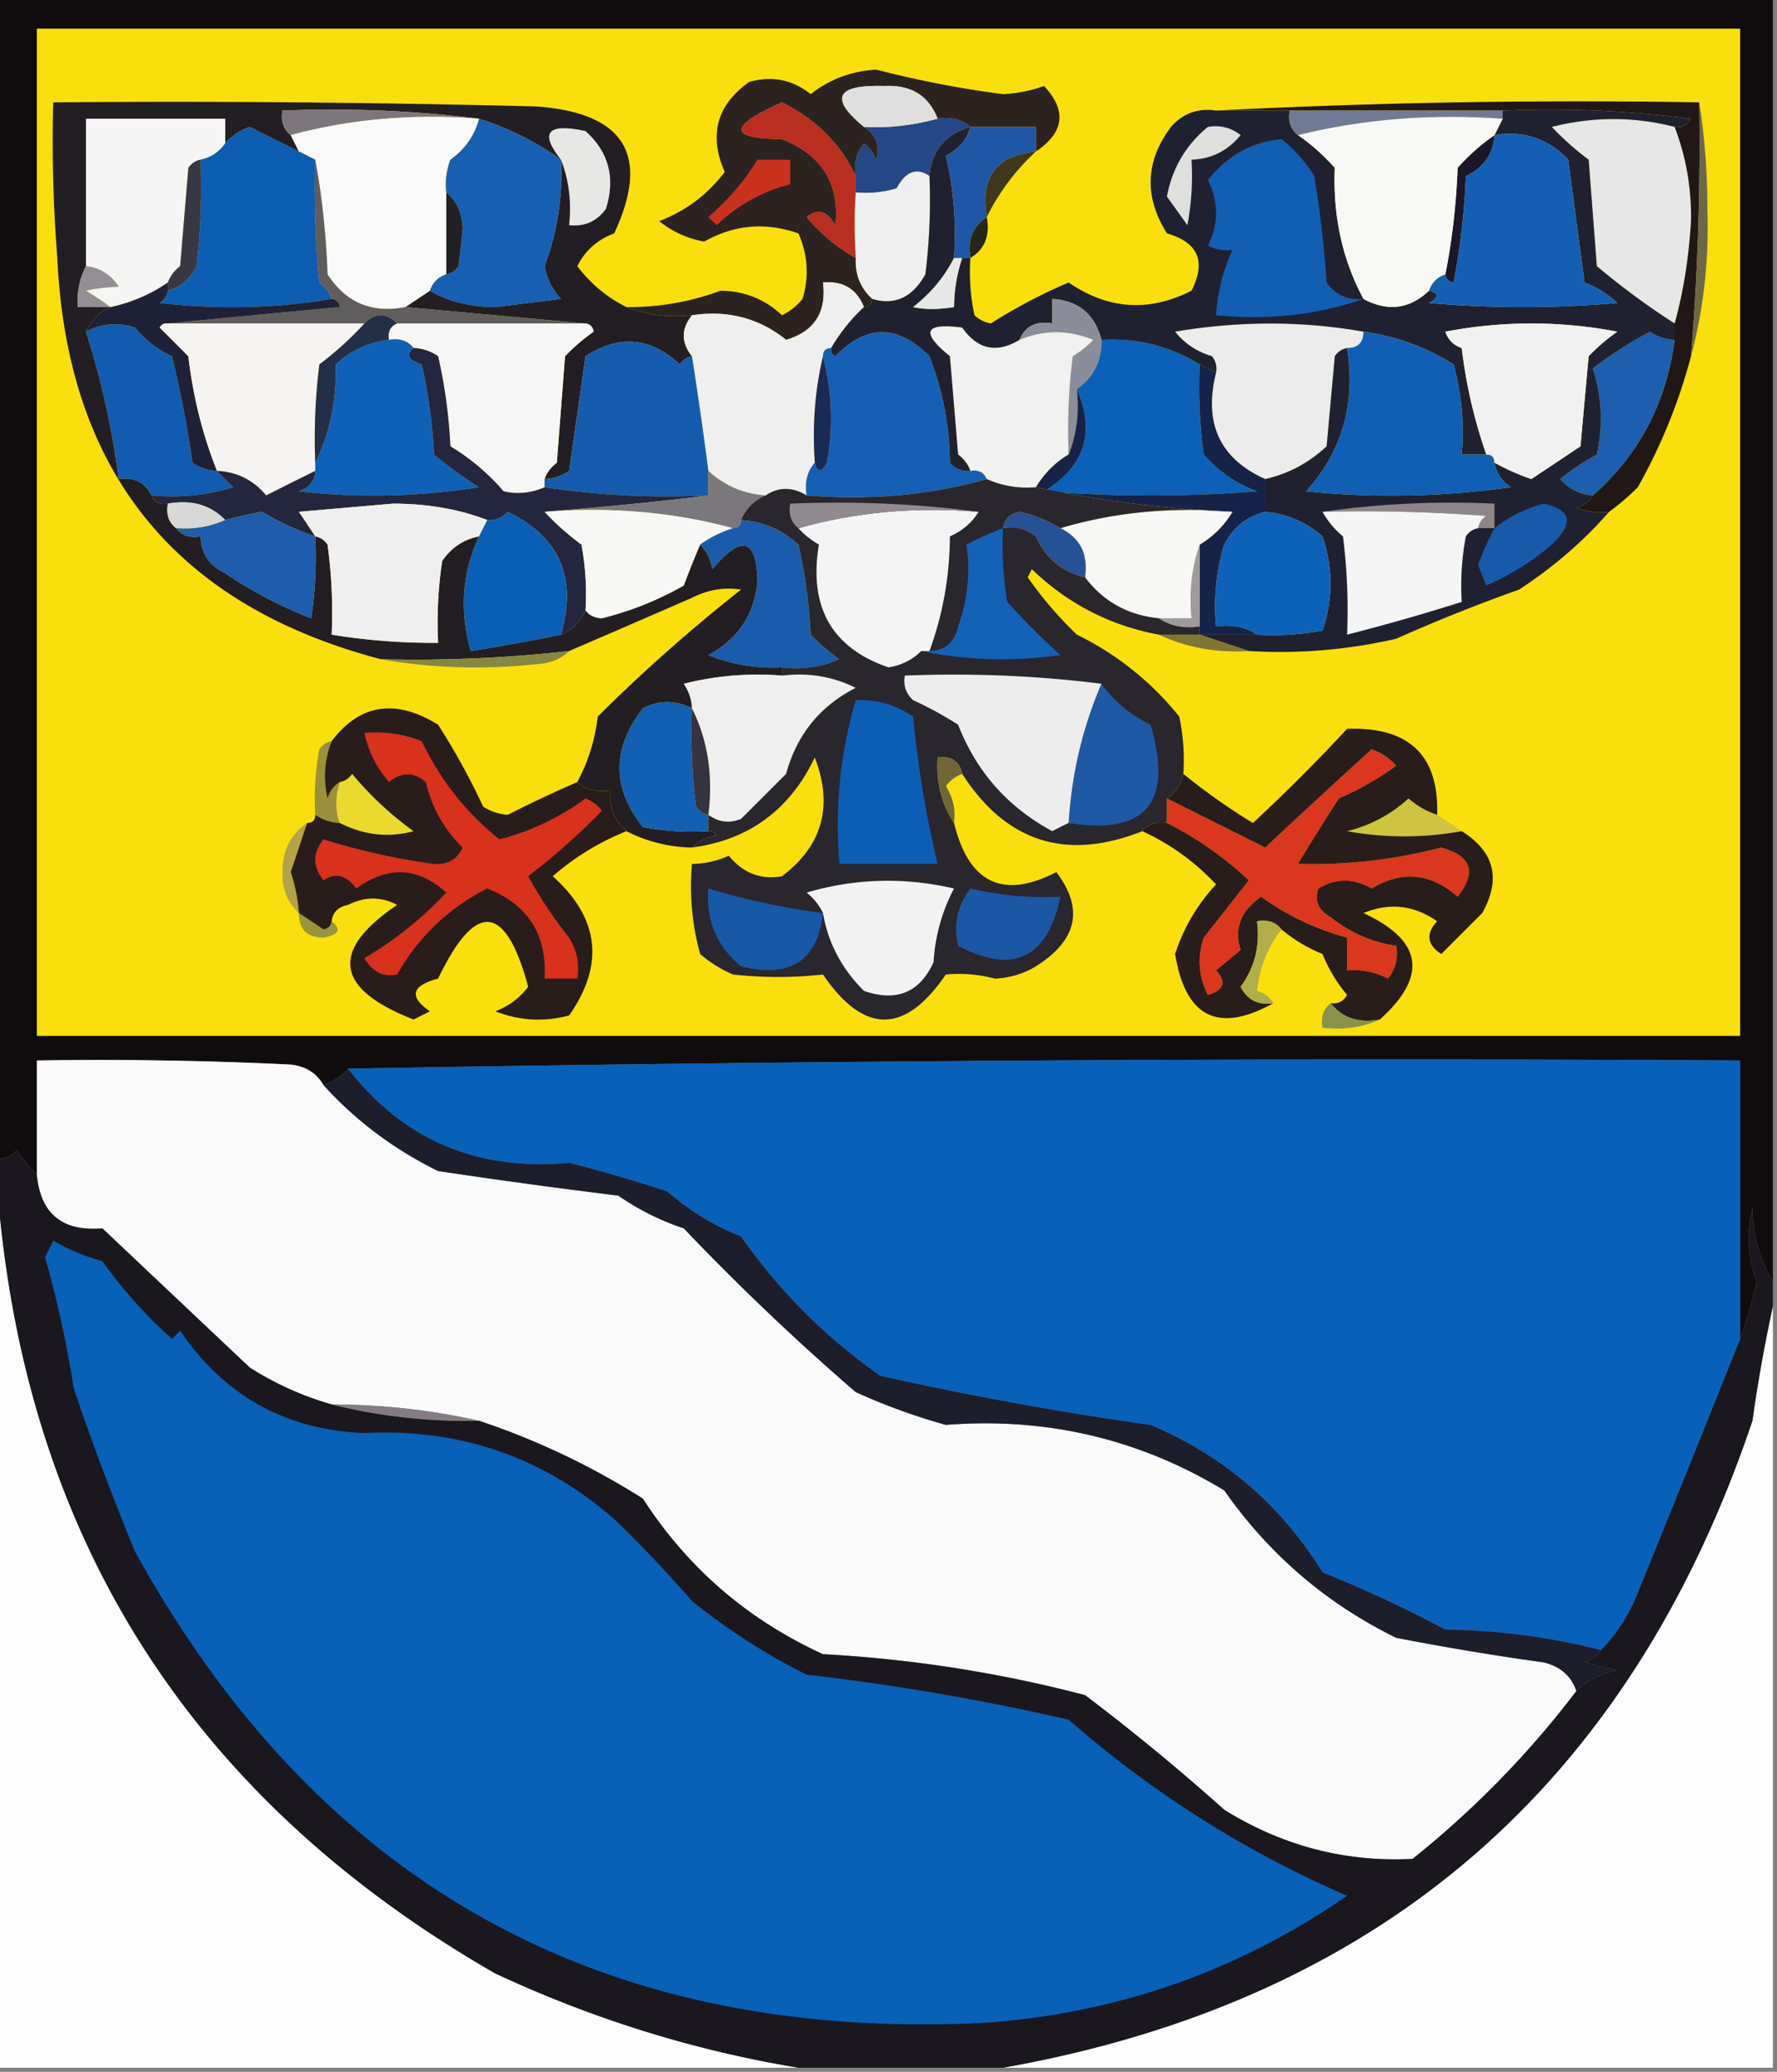 <svg xmlns="http://www.w3.org/2000/svg" width="217" height="253" style="shape-rendering:geometricPrecision;text-rendering:geometricPrecision;image-rendering:optimizeQuality;fill-rule:evenodd;clip-rule:evenodd"><rect width="100%" height="100%" fill="#808080" stroke="none"/><path style="opacity:1" fill="#100b0d" d="M-.5-.5h217v157c-1.609-2.649-2.443-5.649-2.5-9-.741 3.062-.575 6.062.5 9a64.678 64.678 0 0 1-2 7v-34a7227.464 7227.464 0 0 0-170 1c-.79.901-1.79 1.568-3 2-.847-1.466-2.18-2.3-4-2.5a481.169 481.169 0 0 0-31-.5v14a81.156 81.156 0 0 1-2.5-3c-.67.752-1.504 1.086-2.5 1V-.5z"/><path style="opacity:1" fill="#f9df0e" d="M4.5 3.5h208v123H4.5V3.5z"/><path style="opacity:1" fill="#221e23" d="M76.5 37.5c2.448.973 5.115 1.306 8 1-1.333 1.667-1.333 3.333 0 5-.617.11-1.117.444-1.5 1-3.531-3.336-7.365-3.67-11.5-1l-2 14a5.576 5.576 0 0 1-3 1c.283-.79.783-1.456 1.5-2l1-13a23.591 23.591 0 0 1 3.5-3c-.124-.607-.457-.94-1-1l-22-2 3-2c2.243 1.312 4.91 1.978 8 2l8-1c-1.044-1.123-1.71-2.456-2-4a31.806 31.806 0 0 0 2-13 35.16 35.16 0 0 0-10-5c-7.816-.992-15.816-1.326-24-1-.237 1.291.096 2.291 1 3l1 2c-1.99-.981-3.99-1.981-6-3-1.239.442-2.239 1.11-3 2v-3h-17v18c-.8 1.542-1.134 3.209-1 5h4c-1.4.6-2.4 1.6-3 3a103.382 103.382 0 0 1 4 18c1.88-.27 3.213.396 4 2 .342.838 1.008 1.172 2 1-.237 1.291.096 2.291 1 3 .709.904 1.709 1.237 3 1 .061 2.092 1.061 3.592 3 4.5A52.53 52.53 0 0 0 38 75.5c.498-3.317.665-6.65.5-10 .617.11 1.117.444 1.5 1a60.94 60.94 0 0 1 .5 11c4.298.7 8.631 1.033 13 1-.165-3.35.002-6.683.5-10 1.129-1.641 2.629-2.641 4.5-3-2.073 4.475-2.407 9.142-1 14 3.803-.604 7.47-1.27 11-2 1.4-.6 2.4-1.6 3-3 .417.624 1.084.957 2 1a39.21 39.21 0 0 0 10-4 111.25 111.25 0 0 1 2-5c.768.763 1.268 1.763 1.5 3 3.564-4.269 5.397-3.769 5.5 1.5-.37 4.045-2.37 7.045-6 9a21.345 21.345 0 0 0 9 1.5v1a36.874 36.874 0 0 0-12 1c.627.917.96 1.917 1 3-2.04-1.02-4.04-1.02-6 0-3.778 4.897-3.778 9.73 0 14.5 2.646.497 5.313.664 8 .5.438-.065.772.101 1 .5-1.237.232-2.237.732-3 1.5-2.84-.06-5.507-.726-8-2-1.468-1.279-2.135-2.946-2-5-1.599.268-2.932-.066-4-1 1.317-2.453 2.15-5.12 2.5-8A202.223 202.223 0 0 1 90.5 72c-2.053-.325-4.053.009-6 1-5.1 2.224-10.1 4.39-15 6.5a168.322 168.322 0 0 1-23 1C21.37 73.864 8.203 57.531 7 31.5c-.5-6.325-.666-12.658-.5-19 19.67-.167 39.336 0 59 .5 10.789.783 13.956 5.95 9.5 15.5-2.053.767-3.553 2.1-4.5 4a16.883 16.883 0 0 0 6 5z"/><path style="opacity:1" fill="#7c767c" d="M58.5 14.5c-8.073-.632-15.74.035-23 2-.904-.709-1.237-1.709-1-3 8.184-.326 16.184.008 24 1z"/><path style="opacity:1" fill="#f5f5f5" d="M27.5 17.5c-.722 1.051-1.722 1.718-3 2-.617.11-1.117.444-1.5 1l-1 12c-.717.544-1.217 1.21-1.5 2a19.51 19.51 0 0 1-7 3 44.293 44.293 0 0 0-3-2c1.082-.249 2.415-.415 4-.5-.97-1.481-2.304-2.315-4-2.5v-18h17v3z"/><path style="opacity:1" fill="#faf9f9" d="M58.5 14.5c-.531 2.044-1.698 3.71-3.5 5a8.434 8.434 0 0 0-.5 4v10c-1 .333-1.667 1-2 2l-3 2c-4.094.795-7.26-.538-9.5-4-.175-4.851-.675-9.518-1.5-14l-2-1-1-2c7.26-1.965 14.927-2.632 23-2z"/><path style="opacity:1" fill="#0d5db2" d="m36.5 18.5 2 1c-.166 5.011 0 10.011.5 15 .717.544 1.217 1.21 1.5 2-6.82 1.155-13.82 1.321-21 .5.556-.383.89-.883 1-1.5 1.574-.437 2.741-1.437 3.5-3 .499-4.32.666-8.654.5-13 1.278-.282 2.278-.949 3-2 .761-.89 1.761-1.558 3-2 2.01 1.019 4.01 2.019 6 3z"/><path style="opacity:1" fill="#175fb2" d="M58.5 14.5a35.16 35.16 0 0 1 10 5 31.806 31.806 0 0 1-2 13c.29 1.544.956 2.877 2 4l-8 1c-3.09-.022-5.757-.688-8-2 .333-1 1-1.667 2-2 .617-.11 1.117-.444 1.5-1l.5-4.5c-.069-1.985-.735-3.485-2-4.5a8.434 8.434 0 0 1 .5-4c1.802-1.29 2.969-2.956 3.5-5z"/><path style="opacity:1" fill="#e7e7e7" d="M204.5 15.5c1.401 3.664 2.068 7.497 2 11.5-.273 4.53-.94 8.696-2 12.5a90.524 90.524 0 0 1-9.5-7l-1-13a35.562 35.562 0 0 1-4.5-4c5.051-1.279 10.051-1.279 15 0z"/><path style="opacity:1" fill="#211717" d="M148.5 13.5a870.829 870.829 0 0 1 59-1 317.054 317.054 0 0 1-1 31 68.065 68.065 0 0 1-6.5 16 30.155 30.155 0 0 1-3.5 3 8.435 8.435 0 0 1-4-.5c.916-.278 1.582-.778 2-1.5 5.648-4.957 8.982-11.29 10-19v-2c1.06-3.804 1.727-7.97 2-12.5.068-4.003-.599-7.836-2-11.5.876.13 1.543-.203 2-1a133.125 133.125 0 0 0-23-1h-35z"/><path style="opacity:1" fill="#e7e8e6" d="M68.5 19.5c-2.646-3.327-1.646-4.494 3-3.5 2.85 2.56 3.683 5.726 2.5 9.5-1.11 1.537-2.61 2.203-4.5 2 .306-2.885-.027-5.552-1-8z"/><path style="opacity:1" fill="#6e6747" d="M207.5 12.5c.666 4.153.999 8.487 1 13 .206 6.248-.46 12.248-2 18a317.054 317.054 0 0 0 1-31z"/><path style="opacity:1" fill="#254787" d="M114.5 14.5c1.599-.268 2.932.066 4 1-3.045.894-4.712 2.894-5 6-1.57-1.06-2.903-.56-4 1.5-1.634.494-3.301.66-5 .5v-2c-.262-1.478.071-2.811 1-4a4.458 4.458 0 0 1 1.5 2c.484-1.693-.016-3.027-1.5-4 2.894.161 5.894-.172 9-1z"/><path style="opacity:1" fill="#efefef" d="M113.5 21.5a72.368 72.368 0 0 1-.5 12c-1.576 2.831-3.743 3.831-6.5 3-1.442-1.32-2.108-2.986-2-5-.184-2.977-.184-5.644 0-8 1.699.16 3.366-.006 5-.5 1.097-2.06 2.43-2.56 4-1.5z"/><path style="opacity:1" fill="#ba2e21" d="M104.5 21.5v2c-.184 2.356-.184 5.023 0 8-2.253-1.243-4.253-2.91-6-5 1.368-1.094 2.535-.76 3.5 1 .552-5.046-1.615-8.546-6.5-10.5-6.608-.066-6.608-1.566 0-4.5 4.148 2.06 7.148 5.06 9 9z"/><path style="opacity:1" fill="#2c2321" d="M126.5 18.5v-3h-8c-1.068-.934-2.401-1.268-4-1-1.094-2.833-3.261-4.166-6.5-4-5.917-.178-6.751 1.49-2.5 5 1.484.973 1.984 2.307 1.5 4a4.458 4.458 0 0 0-1.5-2c-.929 1.189-1.262 2.522-1 4-1.852-3.94-4.852-6.94-9-9-6.608 2.934-6.608 4.434 0 4.5 4.885 1.954 7.052 5.454 6.5 10.5-.965-1.76-2.132-2.094-3.5-1 1.747 2.09 3.747 3.757 6 5-.108 2.014.558 3.68 2 5 0 .667-.333 1-1 1-.901-2.227-2.567-3.227-5-3 .451 3.639-1.049 5.972-4.5 7-3.309-2.654-7.142-3.654-11.5-3-2.885.306-5.552-.027-8-1a32.132 32.132 0 0 0 11.5-2c2.895.032 5.395 1.032 7.5 3a7.253 7.253 0 0 0 2.5-2c.818-2.727.652-5.394-.5-8-4.016-1.4-7.85-1.068-11.5 1a12.011 12.011 0 0 1-5.5-2.5c3.23-1.227 5.896-3.227 8-6-1.972-4.52-.972-8.186 3-11 2.775-.778 5.275-.278 7.5 1.5 2.337-1.833 5.003-2.833 8-3a127.24 127.24 0 0 0 15.5 3 17.393 17.393 0 0 0 5-1c2.8 3.01 2.467 5.677-1 8z"/><path style="opacity:1" fill="#ca3220" d="M92.5 19.5h4v3c-3.385.862-6.385 2.528-9 5l-1-1c2.42-2.078 4.42-4.412 6-7z"/><path style="opacity:1" fill="#dfdfe0" d="M114.5 14.5c-3.106.828-6.106 1.161-9 1-4.251-3.51-3.417-5.178 2.5-5 3.239-.166 5.406 1.167 6.5 4z"/><path style="opacity:1" fill="#212125" d="M54.5 23.5c1.265 1.015 1.931 2.515 2 4.5l-.5 4.5c-.383.556-.883.89-1.5 1v-10z"/><path style="opacity:1" fill="#383845" d="M24.5 19.5a84.938 84.938 0 0 1-.5 13c-.759 1.563-1.926 2.563-3.5 3v-1c.283-.79.783-1.456 1.5-2l1-12c.383-.556.883-.89 1.5-1z"/><path style="opacity:1" fill="#938e93" d="M10.5 32.5c1.696.185 3.03 1.019 4 2.5-1.585.085-2.918.251-4 .5a44.293 44.293 0 0 1 3 2h-4c-.134-1.791.2-3.458 1-5z"/><path style="opacity:1" fill="#605d5e" d="M38.5 19.5c.825 4.482 1.325 9.149 1.5 14 2.24 3.462 5.406 4.795 9.5 4l22 2h-23c-1.333-1.333-2.667-1.333-4 0h-24a5053.66 5053.66 0 0 1 21-2c-.124-.607-.457-.94-1-1-.283-.79-.783-1.456-1.5-2-.5-4.989-.666-9.989-.5-15z"/><path style="opacity:1" fill="#efefef" d="M105.5 37.5a21.62 21.62 0 0 0-4 5c-.667 0-1 .333-1 1-.985 4.134-1.318 8.468-1 13-.934 1.068-1.268 2.401-1 4-1.734-1.062-3.4-1.062-5 0-2.695-.181-5.028-1.181-7-3a524.103 524.103 0 0 0-2-14c-1.333-1.667-1.333-3.333 0-5 4.358-.654 8.191.346 11.5 3 3.451-1.028 4.951-3.361 4.5-7 2.433-.227 4.099.773 5 3z"/><path style="opacity:1" fill="#115cb0" d="M26.5 57.5c.59.651 1.257 1.318 2 2a25.87 25.87 0 0 1-10 1c-.787-1.604-2.12-2.27-4-2a103.382 103.382 0 0 0-4-18c1.902-1.01 3.902-1.178 6-.5a12.134 12.134 0 0 0 4.5 3.5 133.512 133.512 0 0 1 2.5 13c.917.627 1.917.96 3 1z"/><path style="opacity:1" fill="#1f2138" d="M20.5 34.5v1c-.11.617-.444 1.117-1 1.5 7.18.821 14.18.655 21-.5.543.06.876.393 1 1a5053.66 5053.66 0 0 0-21 2c-.438-.065-.772.101-1 .5l3.5 3.5c.573 4.927 1.74 9.594 3.5 14a5.576 5.576 0 0 1-3-1 133.512 133.512 0 0 0-2.5-13 12.134 12.134 0 0 1-4.5-3.5c-2.098-.678-4.098-.51-6 .5.6-1.4 1.6-2.4 3-3a19.51 19.51 0 0 0 7-3z"/><path style="opacity:1" fill="#f5f4f3" d="M20.5 39.5h24a39.978 39.978 0 0 1-5.5 5 72.444 72.444 0 0 0-.5 12v1c-1.99.981-3.99 1.981-6 3-1.548-1.876-3.548-2.876-6-3-1.76-4.406-2.927-9.073-3.5-14L19.5 40c.228-.399.562-.565 1-.5z"/><path style="opacity:1" fill="#f6f6f6" d="M48.5 39.5h23c.543.06.876.393 1 1a23.591 23.591 0 0 0-3.5 3l-1 13c-.717.544-1.217 1.21-1.5 2v1c-1.637.718-3.303.885-5 .5a26.92 26.92 0 0 0-6.5-5.5 62.692 62.692 0 0 0-1.5-11 5.576 5.576 0 0 0-3-1c-.709-.904-1.709-1.237-3-1-.172-.992.162-1.658 1-2z"/><path style="opacity:1" fill="#1560b5" d="M118.5 57.5c.992-.172 1.658.162 2 1-6.924 1.963-14.257 2.63-22 2-.268-1.599.066-2.932 1-4 .31 1.238.81 1.238 1.5 0 .768-4.42.602-8.753-.5-13 0-.667.333-1 1-1-.065.438.101.772.5 1 3.789-3.913 7.622-3.913 11.5 0 1.618 4.134 2.451 8.468 2.5 13 .671.752 1.504 1.086 2.5 1z"/><path style="opacity:1" fill="#f1f1f1" d="M124.5 41.5c2.963-1.241 5.963-1.241 9 0a11.371 11.371 0 0 1-2.5 2 72.368 72.368 0 0 0-.5 12c-1.639.972-2.973 2.306-4 4-2.121.175-4.121-.159-6-1-.342-.838-1.008-1.172-2-1-.283-.79-.783-1.456-1.5-2l-1-12c-3.624-2.938-3.124-4.104 1.5-3.5 1.877 2.682 4.21 3.182 7 1.5z"/><path style="opacity:1" fill="#ececec" d="M166.5 40.5c0 1.333-.667 2-2 2-.617.11-1.117.444-1.5 1l-1 11c-2.185 2.04-4.685 3.374-7.5 4-5.544-2.486-7.544-6.82-6-13a2.429 2.429 0 0 0-.5-2c-1.845-.55-3.345-1.55-4.5-3 7.823-1.32 15.49-1.32 23 0z"/><path style="opacity:1" fill="#0e61b7" d="M47.5 41.5c1.291-.237 2.291.096 3 1-.978.797-.645 1.464 1 2a62.692 62.692 0 0 1 1.5 11 51.095 51.095 0 0 0 5.5 4 81.228 81.228 0 0 1-22 .5c1.256-.417 1.923-1.25 2-2.5v-1c1.768-3.544 2.602-7.544 2.5-12 1.87-1.719 4.037-2.719 6.5-3z"/><path style="opacity:1" fill="#155cae" d="M84.5 43.5c.716 4.564 1.383 9.23 2 14v3c-6.854.324-13.521-.01-20-1v-1a5.576 5.576 0 0 0 3-1l2-14c4.135-2.67 7.969-2.336 11.5 1 .383-.556.883-.89 1.5-1z"/><path style="opacity:1" fill="#0c60b7" d="M134.5 41.5c4.368-.241 8.368.759 12 3a60.93 60.93 0 0 0 .5 11c1.769 2.04 3.935 3.54 6.5 4.5-8.667.667-17.333.667-26 0 4.946-3.008 6.279-7.175 4-12.5 2.045-1.423 3.045-3.423 3-6z"/><path style="opacity:1" fill="#1d5eae" d="M204.5 41.5c-1.018 7.71-4.352 14.043-10 19-1.59-.128-2.923-.795-4-2a32.367 32.367 0 0 1 4.5-3c.789-3.592.622-7.092-.5-10.5a48.476 48.476 0 0 1 7-4.5c.917.627 1.917.96 3 1z"/><path style="opacity:1" fill="#232f48" d="M48.5 39.5c-.838.342-1.172 1.008-1 2-2.463.281-4.63 1.281-6.5 3 .102 4.456-.732 8.456-2.5 12a72.444 72.444 0 0 1 .5-12 39.978 39.978 0 0 0 5.5-5c1.333-1.333 2.667-1.333 4 0z"/><path style="opacity:1" fill="#1b2a55" d="M100.5 43.5c1.102 4.247 1.268 8.58.5 13-.69 1.238-1.19 1.238-1.5 0-.318-4.532.015-8.866 1-13z"/><path style="opacity:1" fill="#202130" d="M148.5 13.5h9c-.237 1.291.096 2.291 1 3 1.603 1.096 3.103 2.43 4.5 4-.251 5.848.916 11.181 3.5 16 2.955 1.59 5.622 1.257 8-1 1.238.31 1.238.81 0 1.5 7.667.667 15.333.667 23 0a12.412 12.412 0 0 0-4-2.5l-2-15c-2.42-2.577-5.42-3.577-9-3l1-2v-1c7.696-.33 15.362.002 23 1-.457.797-1.124 1.13-2 1-4.949-1.279-9.949-1.279-15 0a35.562 35.562 0 0 0 4.5 4l1 13a90.524 90.524 0 0 0 9.5 7v2a5.577 5.577 0 0 1-3-1 48.476 48.476 0 0 0-7 4.5c1.122 3.408 1.289 6.908.5 10.5a32.367 32.367 0 0 0-4.5 3c1.077 1.205 2.41 1.872 4 2-.418.722-1.084 1.222-2 1.5a8.435 8.435 0 0 0 4 .5c-3.15 3.604-6.816 6.77-11 9.5a205.837 205.837 0 0 0-15 6 63.146 63.146 0 0 1-18 1.5l-6-2h7a32.438 32.438 0 0 0 8-.5c1.295-3.786 1.295-7.62 0-11.5-2.01-1.753-4.343-2.753-7-3v-4c2.815-.626 5.315-1.96 7.5-4l1-11c.383-.556.883-.89 1.5-1 1.078 6.762-.588 12.595-5 17.5 8.353.832 16.687.665 25-.5-1.112-.765-1.779-1.765-2-3a27.605 27.605 0 0 0 4.5 2c1.99-1.318 3.99-2.651 6-4l1-11a23.602 23.602 0 0 1 3.5-3c-7-1.333-14-1.333-21 0 .333 1 1 1.667 2 2a61.35 61.35 0 0 0 3 13h-3a31.117 31.117 0 0 0-1-11 27.415 27.415 0 0 0-11-4c-7.51-1.32-15.177-1.32-23 0 1.155 1.45 2.655 2.45 4.5 3 .464.594.631 1.261.5 2l-2-1c-3.632-2.241-7.632-3.241-12-3-.788-3.12-2.788-4.788-6-5v3c-1.983-.343-3.317.324-4 2-2.79 1.682-5.123 1.182-7-1.5-4.624-.604-5.124.562-1.5 3.5l1 12c.717.544 1.217 1.21 1.5 2-.996.086-1.829-.248-2.5-1-.049-4.532-.882-8.866-2.5-13-3.878-3.913-7.711-3.913-11.5 0-.399-.228-.565-.562-.5-1a21.62 21.62 0 0 1 4-5c.667 0 1-.333 1-1 2.757.831 4.924-.169 6.5-3 .499-3.986.666-7.986.5-12 .288-3.106 1.955-5.106 5-6-.437 1.574-1.437 2.741-3 3.5.964 4.066 1.297 8.233 1 12.5-1.182 2.338-2.848 4.338-5 6 1.387.307 3.054.307 5 0 .017-2.065.35-4.065 1-6h1c-.163 2.357.003 4.69.5 7a3.942 3.942 0 0 0 2 1 64.811 64.811 0 0 1 9.5-5c4.817 3.304 9.817 3.637 15 1 1.822-3.569.822-5.902-3-7-2.807-4.493-2.64-8.826.5-13 1.444-1.655 3.278-2.322 5.5-2z"/><path style="opacity:1" fill="#8b8d9b" d="M134.5 41.5c.045 2.577-.955 4.577-3 6 .306 2.885-.027 5.552-1 8a72.368 72.368 0 0 1 .5-12 11.371 11.371 0 0 0 2.5-2c-3.037-1.241-6.037-1.241-9 0 .683-1.676 2.017-2.343 4-2v-3c3.212.212 5.212 1.88 6 5z"/><path style="opacity:1" fill="#105fb4" d="M166.5 40.5a27.415 27.415 0 0 1 11 4 31.117 31.117 0 0 1 1 11h3c.667 0 1 .333 1 1 .221 1.235.888 2.235 2 3a104.729 104.729 0 0 1-25 .5c4.412-4.905 6.078-10.738 5-17.5 1.333 0 2-.667 2-2z"/><path style="opacity:1" fill="#f2f1f1" d="M182.5 56.5c0-.667-.333-1-1-1a61.35 61.35 0 0 1-3-13c-1-.333-1.667-1-2-2 7-1.333 14-1.333 21 0a23.602 23.602 0 0 0-3.5 3l-1 11c-2.01 1.349-4.01 2.682-6 4a27.605 27.605 0 0 1-4.5-2z"/><path style="opacity:1" fill="#e7e8e8" d="M116.5 31.5h1a19.222 19.222 0 0 0-1 6c-1.946.307-3.613.307-5 0 2.152-1.662 3.818-3.662 5-6z"/><path style="opacity:1" fill="#282519" d="M120.5 26.5c.423 2.281-.244 3.948-2 5-.38-2.198.287-3.865 2-5z"/><path style="opacity:1" fill="#1b1629" d="M182.5 16.5c-.162 2.324-1.328 3.991-3.5 5a86.57 86.57 0 0 1-1.5 13c-.607-.124-.94-.457-1-1 .825-4.147 1.325-8.48 1.5-13a25.136 25.136 0 0 1 4.5-4z"/><path style="opacity:1" fill="#dfdfde" d="M147.5 15.5c1.478-.262 2.811.071 4 1-1.571 1.915-3.571 2.915-6 3a32.462 32.462 0 0 1-.5 8c-.827-1.162-1.66-2.329-2.5-3.5.65-3.472 2.316-6.305 5-8.5z"/><path style="opacity:1" fill="#3f381e" d="M126.5 18.5a27.391 27.391 0 0 0-6 8c-.835-4.867 1.165-7.534 6-8z"/><path style="opacity:1" fill="#145fb3" d="M182.5 16.5c3.58-.577 6.58.423 9 3l2 15a12.412 12.412 0 0 1 4 2.5c-7.667.667-15.333.667-23 0 1.238-.69 1.238-1.19 0-1.5.333-1 1-1.667 2-2 .06.543.393.876 1 1a86.57 86.57 0 0 0 1.5-13c2.172-1.009 3.338-2.676 3.5-5z"/><path style="opacity:1" fill="#125eb3" d="M166.5 36.5c-5.574 1.953-11.574 2.62-18 2 .194-2.83.861-5.496 2-8a4.932 4.932 0 0 1-3-.5c1.333-2.667 1.333-5.333 0-8 2.412-3.033 5.412-4.7 9-5a17.306 17.306 0 0 1 4 4.5c.71 4.303 1.21 8.637 1.5 13 1.11 1.537 2.61 2.203 4.5 2z"/><path style="opacity:1" fill="#1f57a6" d="M118.5 15.5h8v3c-4.835.466-6.835 3.133-6 8-1.713 1.135-2.38 2.802-2 5h-2c.297-4.267-.036-8.434-1-12.5 1.563-.759 2.563-1.926 3-3.5z"/><path style="opacity:1" fill="#f8f8f7" d="m183.5 14.5-1 2a25.136 25.136 0 0 0-4.5 4c-.175 4.52-.675 8.853-1.5 13-1 .333-1.667 1-2 2-2.378 2.257-5.045 2.59-8 1-2.584-4.819-3.751-10.152-3.5-16-1.397-1.57-2.897-2.904-4.5-4 7.933-1.968 16.266-2.635 25-2z"/><path style="opacity:1" fill="#707a94" d="M157.5 13.5h26v1c-8.734-.635-17.067.032-25 2-.904-.709-1.237-1.709-1-3z"/><path style="opacity:1" fill="#162348" d="m146.5 44.5 2 1c-1.544 6.18.456 10.514 6 13v4c-2.229.555-3.895 1.889-5 4a25.878 25.878 0 0 0-1 10c1.915-.284 3.581.049 5 1h-7v-11c1.639-.972 2.973-2.306 4-4-8.219-.346-16.219-1.346-24-3 1.027-1.694 2.361-3.028 4-4 .973-2.448 1.306-5.115 1-8 2.279 5.325.946 9.492-4 12.5 8.667.667 17.333.667 26 0-2.565-.96-4.731-2.46-6.5-4.5a60.93 60.93 0 0 1-.5-11z"/><path style="opacity:1" fill="#24253e" d="M50.5 42.5a5.576 5.576 0 0 1 3 1 62.692 62.692 0 0 1 1.5 11 26.92 26.92 0 0 1 6.5 5.5c1.697.385 3.363.218 5-.5 6.479.99 13.146 1.324 20 1-5.14.665-11.807 1.331-20 2a32.614 32.614 0 0 0 4.5 4c.497 2.646.664 5.313.5 8-.6 1.4-1.6 2.4-3 3 2.006-6.94-.16-11.94-6.5-15-.67.752-1.504 1.086-2.5 1-3.438-1.323-7.271-1.99-11.5-2l-11.5 1a186.2 186.2 0 0 1 2 3 32.338 32.338 0 0 1-6.5-3 53.543 53.543 0 0 0-4.5 1c-1.779-1.843-4.112-2.51-7-2-.992.172-1.658-.162-2-1a25.87 25.87 0 0 0 10-1 30.943 30.943 0 0 1-2-2c2.452.124 4.452 1.124 6 3 2.01-1.019 4.01-2.019 6-3-.077 1.25-.744 2.083-2 2.5 7.356.831 14.69.665 22-.5a51.095 51.095 0 0 1-5.5-4 62.692 62.692 0 0 0-1.5-11c-1.645-.536-1.978-1.203-1-2z"/><path style="opacity:1" fill="#7a787d" d="M86.5 57.5c1.972 1.819 4.305 2.819 7 3-1.4.6-2.4 1.6-3 3 0 .667-.333 1-1 1-7.26-1.965-14.927-2.632-23-2 8.193-.669 14.86-1.335 20-2v-3z"/><path style="opacity:1" fill="#8e858a" d="M161.5 62.5c6.813-.991 13.813-1.325 21-1v3h-2c.111-.617.444-1.117 1-1.5-6.658-.5-13.325-.666-20-.5z"/><path style="opacity:1" fill="#d8d8d9" d="M20.5 61.5c2.888-.51 5.221.157 7 2-1.88.841-3.88 1.175-6 1-.904-.709-1.237-1.709-1-3z"/><path style="opacity:1" fill="#1e5cac" d="M38.5 65.5a50.441 50.441 0 0 1-.5 10A52.53 52.53 0 0 1 27.5 70c-1.939-.908-2.939-2.408-3-4.5-1.291.237-2.291-.096-3-1 2.12.175 4.12-.159 6-1a53.543 53.543 0 0 1 4.5-1 32.338 32.338 0 0 0 6.5 3z"/><path style="opacity:1" fill="#efefef" d="m59.5 63.5-1 2c-1.871.359-3.371 1.359-4.5 3a50.441 50.441 0 0 0-.5 10c-4.369.033-8.702-.3-13-1a60.94 60.94 0 0 0-.5-11c-.383-.556-.883-.89-1.5-1a186.2 186.2 0 0 0-2-3l11.5-1c4.229.01 8.062.677 11.5 2z"/><path style="opacity:1" fill="#0a5fb5" d="M68.5 77.5c-3.53.73-7.197 1.396-11 2-1.407-4.858-1.073-9.525 1-14l1-2c.996.086 1.83-.248 2.5-1 6.34 3.06 8.506 8.06 6.5 15z"/><path style="opacity:1" fill="#f7f7f6" d="M66.5 62.5c8.073-.632 15.74.035 23 2-1.495.489-2.829 1.155-4 2a111.25 111.25 0 0 0-2 5 39.21 39.21 0 0 1-10 4c-.916-.043-1.583-.376-2-1a32.437 32.437 0 0 0-.5-8 32.614 32.614 0 0 1-4.5-4zM150.5 62.5c-1.027 1.694-2.361 3.028-4 4-.977 2.787-1.31 5.787-1 9h-4c-3.768-.382-6.768-2.049-9-5 .413-2.82-.587-4.82-3-6 6.587-1.961 13.587-2.628 21-2z"/><path style="opacity:1" fill="#0e61b8" d="M154.5 62.5c2.657.247 4.99 1.247 7 3 1.295 3.88 1.295 7.714 0 11.5a32.438 32.438 0 0 1-8 .5c-1.419-.951-3.085-1.284-5-1a25.878 25.878 0 0 1 1-10c1.105-2.111 2.771-3.445 5-4z"/><path style="opacity:1" fill="#f5f5f5" d="M161.5 62.5c6.675-.166 13.342 0 20 .5-.556.383-.889.883-1 1.5-.617.11-1.117.444-1.5 1a32.462 32.462 0 0 0-.5 8 254.604 254.604 0 0 1-14 4 72.368 72.368 0 0 0-.5-12 10.526 10.526 0 0 1-2.5-3z"/><path style="opacity:1" fill="#175aaa" d="M182.5 64.5c1.744-1.386 3.744-2.386 6-3 3.402.733 3.736 2.4 1 5a31.303 31.303 0 0 1-8 5l-1-2.5a31.535 31.535 0 0 1 2-4.5z"/><path style="opacity:1" fill="#275195" d="M129.5 64.5c2.413 1.18 3.413 3.18 3 6-2.821-.66-4.821-2.327-6-5-1.189-.929-2.522-1.262-4-1 .12-1.086.787-1.753 2-2 1.8.402 3.467 1.07 5 2z"/><path style="opacity:1" fill="#1b5bac" d="M90.5 63.5c2.668.166 5.002 1.166 7 3a62.692 62.692 0 0 1 1.5 11 23.602 23.602 0 0 0 3.5 3 13.118 13.118 0 0 1-7 1 21.345 21.345 0 0 1-9-1.5c3.63-1.955 5.63-4.955 6-9-.103-5.269-1.936-5.769-5.5-1.5-.232-1.237-.732-2.237-1.5-3 1.171-.845 2.505-1.511 4-2 .667 0 1-.333 1-1z"/><path style="opacity:1" fill="#9e9a9e" d="M146.5 66.5v10c-1.915.284-3.581-.049-5-1h4c-.31-3.213.023-6.213 1-9z"/><path style="opacity:1" fill="#817534" d="M141.5 77.5h5l6 2c-3.958.249-7.624-.418-11-2z"/><path style="opacity:1" fill="#878742" d="M69.5 79.5c-.763.768-1.763 1.268-3 1.5-6.846.82-13.513.654-20-.5 7.701.191 15.368-.142 23-1z"/><path style="opacity:1" fill="#efefef" d="M95.5 82.5c3.222-.392 6.222.108 9 1.5-4.368 2.226-7.202 5.726-8.5 10.5l-5.5 5.5c-1.428.579-2.762.412-4-.5.597-4.794-.07-9.127-2-13a5.576 5.576 0 0 0-1-3 36.874 36.874 0 0 1 12-1z"/><path style="opacity:1" fill="#125fb3" d="M84.5 86.5a72.444 72.444 0 0 0 .5 12c.383.556.883.89 1.5 1v2a32.462 32.462 0 0 1-8-.5c-3.778-4.77-3.778-9.603 0-14.5 1.96-1.02 3.96-1.02 6 0z"/><path style="opacity:1" fill="#29262d" d="M120.5 58.5c1.879.841 3.879 1.175 6 1 7.781 1.654 15.781 2.654 24 3-7.413-.628-14.413.039-21 2a16.498 16.498 0 0 0-5-2c-1.213.247-1.88.914-2 2 1.478-.262 2.811.071 4 1 1.179 2.673 3.179 4.34 6 5 2.232 2.951 5.232 4.618 9 5 1.419.951 3.085 1.284 5 1v1h-5c-5.952-1.112-11.118-3.778-15.5-8l-.5 1a47.154 47.154 0 0 0 6 7 36.515 36.515 0 0 1 12.5 10c.497 2.31.663 4.643.5 7-.282 1.278-.949 2.278-2 3v3c-1.291-.237-2.291.096-3 1-9.289 3.681-16.622 1.348-22-7-.321-1.548-1.321-2.215-3-2-.206 2.995.46 5.662 2 8 1.807 7.358 5.974 9.358 12.5 6 3.39 4.482 2.557 8.315-2.5 11.5a10.413 10.413 0 0 1-5 1.5c-2.024-.521-4.024-.688-6-.5-5 7.333-10 7.333-15 0-3.62.405-7.287.405-11 0a15.645 15.645 0 0 1-4-2.5 31.12 31.12 0 0 1-1-11c1.56-.019 3.06-.352 4.5-1 1.744 2.129 3.91 2.962 6.5 2.5 4.937-3.736 6.27-8.57 4-14.5-3.065 6.41-8.065 10.077-15 11 .763-.768 1.763-1.268 3-1.5-.228-.399-.562-.565-1-.5v-2c1.238.912 2.572 1.079 4 .5l5.5-5.5c1.298-4.774 4.132-8.274 8.5-10.5-2.778-1.392-5.778-1.892-9-1.5v-1a13.118 13.118 0 0 0 7-1 23.602 23.602 0 0 1-3.5-3 62.692 62.692 0 0 0-1.5-11c-1.998-1.834-4.332-2.834-7-3 .6-1.4 1.6-2.4 3-3 1.6-1.062 3.266-1.062 5 0 7.743.63 15.076-.037 22-2z"/><path style="opacity:1" fill="#1f59a6" d="M134.5 83.5c1.519 2.114 3.519 3.78 6 5 2.795 9.503-.538 13.503-10 12 .355-5.936 1.689-11.603 4-17z"/><path style="opacity:1" fill="#0c5eb4" d="M104.5 85.5c2.549-.113 4.882.554 7 2 .594 6.17 1.594 12.17 3 18h-12c-.566-6.95.101-13.618 2-20z"/><path style="opacity:1" fill="#ededed" d="M134.5 83.5c-2.311 5.397-3.645 11.064-4 17-.65.304-1.317.637-2 1-5.435-2.934-9.268-7.267-11.5-13a43.725 43.725 0 0 0-5.5-3c-.886-.825-1.219-1.825-1-3 8.184-.326 16.184.008 24 1z"/><path style="opacity:1" fill="#1461b6" d="M122.5 64.5a40.911 40.911 0 0 0 .5 9 94.47 94.47 0 0 0 6.5 6.5c-5.849.818-11.515.652-17-.5h1c1.911-.074 3.078-1.074 3.5-3 1.193-3.397 1.526-6.73 1-10a39.098 39.098 0 0 1 4.5-2z"/><path style="opacity:1" fill="#f4f4f4" d="M119.5 62.5c-.815 1.337-1.982 2.337-3.5 3-.029 4.883-.862 9.55-2.5 14h-1c-1.094 1.082-2.427 1.748-4 2-6.937-2.38-9.77-7.38-8.5-15-.995-.566-1.828-1.233-2.5-2 6.924-1.963 14.257-2.63 22-2z"/><path style="opacity:1" fill="#918a90" d="M119.5 62.5c-7.743-.63-15.076.037-22 2-.904-.709-1.237-1.709-1-3 7.852-.325 15.518.008 23 1z"/><path style="opacity:1" fill="#706637" d="M117.5 94.5c-.789.283-1.456.783-2 1.5.88 1.356 1.214 2.856 1 4.5-1.54-2.338-2.206-5.005-2-8 1.679-.215 2.679.452 3 2z"/><path style="opacity:1" fill="#34333f" d="M84.5 86.5c1.93 3.873 2.597 8.206 2 13-.617-.11-1.117-.444-1.5-1a72.444 72.444 0 0 1-.5-12z"/><path style="opacity:1" fill="#eada2e" d="M41.5 100.5c-.572-1.473-.572-3.14 0-5 .617-.11 1.117-.444 1.5-1a40.575 40.575 0 0 0 7.5 7c-3.062.826-6.062.493-9-1z"/><path style="opacity:1" fill="#9c903b" d="M40.5 90.5a11.596 11.596 0 0 0-.5 7c.278-.916.778-1.582 1.5-2-.572 1.86-.572 3.527 0 5a5.727 5.727 0 0 1-3-1 32.437 32.437 0 0 1 .5-8c.383-.556.883-.89 1.5-1z"/><path style="opacity:1" fill="#cec43f" d="m175.5 99.5 3 2c-4.699.841-9.366.841-14 0 2.864-.707 5.364-2.04 7.5-4 1.077.93 2.244 1.596 3.5 2z"/><path style="opacity:1" fill="#db361e" d="M142.5 100.5v-3l12 6c4.68-4.375 9.013-8.375 13-12a7.292 7.292 0 0 1 3 2 36.17 36.17 0 0 1-7 4 300.549 300.549 0 0 0-5 8 62.672 62.672 0 0 0 17.5-2c3.691 1.017 4.358 3.017 2 6-3.297-2.896-6.797-3.23-10.5-1-2.202-1.28-4.368-1.28-6.5 0-.507 1.496-.007 2.663 1.5 3.5 2.384 1.902 5.051 3.069 8 3.5.262 1.478-.071 2.811-1 4a9.108 9.108 0 0 0-5-1v-4c-3.833-1.045-7.333-2.711-10.5-5-2.495 1.756-3.329 3.923-2.5 6.5l-3 2.5c1.315 1.395.981 2.395-1 3-1.147-2.265-1.314-4.598-.5-7l5.5-7c-3.042-2.845-6.375-5.179-10-7z"/><path style="opacity:1" fill="#b3a24c" d="M37.5 100.5c-.656 1.984-1.322 3.984-2 6 .546 1.635.88 3.301 1 5-1.398-1.277-2.064-2.943-2-5-.033-2.602.967-4.602 3-6z"/><path style="opacity:1" fill="#f3f3f3" d="M100.5 111.5c-.453-.958-1.12-1.792-2-2.5 5.916-1.743 11.916-1.91 18-.5a22.127 22.127 0 0 0-2.5 9c-1.691 3.713-4.525 4.879-8.5 3.5-2.724-2.717-4.391-5.884-5-9.5z"/><path style="opacity:1" fill="#1758a7" d="M100.5 111.5c-.653 5.846-3.986 8.013-10 6.5-2.981-2.437-4.315-5.603-4-9.5a88.187 88.187 0 0 0 14 3z"/><path style="opacity:1" fill="#1b57a4" d="M118.5 108.5a39.712 39.712 0 0 0 11 1c-1.587 7.545-5.754 9.545-12.5 6-.609-2.565-.109-4.899 1.5-7z"/><path style="opacity:1" fill="#281d1a" d="M175.5 99.5c-1.256-.404-2.423-1.07-3.5-2-2.136 1.96-4.636 3.293-7.5 4 4.634.841 9.301.841 14 0 4 2.505 4.833 5.838 2.5 10l-5 5c-1.744-1.149-1.911-2.483-.5-4-2.837-1.974-5.837-2.307-9-1 7.232 3.354 7.898 7.687 2 13-2.582.475-4.582-.192-6-2 .876.131 1.543-.202 2-1a18.924 18.924 0 0 1-3-5 18.67 18.67 0 0 1-5-3c-.709-.904-1.709-1.237-3-1 .396 2.982-.271 5.649-2 8 .82 1.611 2.154 2.278 4 2-6.733 3.747-10.733 1.747-12-6a22.625 22.625 0 0 1 5-8.5 28.595 28.595 0 0 0-9-6.5c.709-.904 1.709-1.237 3-1 3.625 1.821 6.958 4.155 10 7l-5.5 7c-.814 2.402-.647 4.735.5 7 1.981-.605 2.315-1.605 1-3l3-2.5c-.829-2.577.005-4.744 2.5-6.5 3.167 2.289 6.667 3.955 10.5 5v4a9.108 9.108 0 0 1 5 1c.929-1.189 1.262-2.522 1-4-2.949-.431-5.616-1.598-8-3.5-1.507-.837-2.007-2.004-1.5-3.5 2.132-1.28 4.298-1.28 6.5 0 3.703-2.23 7.203-1.896 10.5 1 2.358-2.983 1.691-4.983-2-6a62.672 62.672 0 0 1-17.5 2 300.549 300.549 0 0 1 5-8 36.17 36.17 0 0 0 7-4 7.292 7.292 0 0 0-3-2c-3.987 3.625-8.32 7.625-13 12l-12-6c1.051-.722 1.718-1.722 2-3a77.019 77.019 0 0 0 8.5 6A211.508 211.508 0 0 0 164.5 89c7.563-.267 11.23 3.233 11 10.5z"/><path style="opacity:1" fill="#99953a" d="M36.5 111.5c.982.641 1.982 1.307 3 2 .607-.124.94-.457 1-1 1.251.972.918 1.639-1 2-2.016-.016-3.016-1.016-3-3z"/><path style="opacity:1" fill="#b1ae4a" d="M156.5 113.5c-1.654 2.06-2.654 4.56-3 7.5.916.278 1.582.778 2 1.5-1.846.278-3.18-.389-4-2 1.729-2.351 2.396-5.018 2-8 1.291-.237 2.291.096 3 1z"/><path style="opacity:1" fill="#291d1b" d="M70.5 95.5c1.068.934 2.401 1.268 4 1-.135 2.054.532 3.721 2 5a31.523 31.523 0 0 0-9 5.5c5.687 5.113 6.354 10.78 2 17-3.054.821-6.054.655-9-.5 1.65-.648 2.983-1.648 4-3-2.752-10.208-6.42-10.541-11-1-3.263.869-3.596 2.203-1 4l-2 1c-9.59-3.752-10.256-8.419-2-14-1.94-1.028-3.94-1.028-6 0-1.213.247-1.88.914-2 2-.06.543-.393.876-1 1a184.223 184.223 0 0 0-3-2 20.227 20.227 0 0 0-1-5c.678-2.016 1.344-4.016 2-6 .667 0 1-.333 1-1 .891.61 1.891.943 3 1 2.938 1.493 5.938 1.826 9 1a40.575 40.575 0 0 1-7.5-7c-.383.556-.883.89-1.5 1-.722.418-1.222 1.084-1.5 2a11.596 11.596 0 0 1 .5-7c3.468-4.547 7.801-5.214 13-2a84.761 84.761 0 0 1 5.5 10 6.288 6.288 0 0 0 3 1 157.52 157.52 0 0 1 8.5-4z"/><path style="opacity:1" fill="#d8311c" d="M44.5 89.5a15.42 15.42 0 0 1 7 1c2.282 4.773 5.449 8.773 9.5 12a30.681 30.681 0 0 0 10.5-5 4.452 4.452 0 0 1 2 1.5 79.498 79.498 0 0 1-9 8 53.94 53.94 0 0 0 5 7.5c.952 1.545 1.285 3.212 1 5h-4c.303-5.377-2.03-9.044-7-11-4.704 2.38-8.37 5.88-11 10.5-1.7.345-3.034-.322-4-2a44.603 44.603 0 0 0 10-8c-3.462-3.133-7.13-3.299-11-.5-1.205-1.638-2.538-1.971-4-1-1.333-1.667-1.333-3.333 0-5a82.856 82.856 0 0 0 13.5 3c1.662.112 2.83-.554 3.5-2-2.274-2.213-3.774-4.88-4.5-8-1.458-1.247-2.958-1.247-4.5 0-1.533-1.789-2.533-3.789-3-6z"/><path style="opacity:1" fill="#88924b" d="M162.5 122.5c1.418 1.808 3.418 2.475 6 2-2.107.968-4.441 1.302-7 1-.237-1.291.096-2.291 1-3z"/><path style="opacity:1" fill="#fafafa" d="M39.5 132.5c3.956 4.362 8.623 7.862 14 10.5a846.27 846.27 0 0 0 22 3 31.043 31.043 0 0 0 8 4 298.807 298.807 0 0 0 21 20 75.963 75.963 0 0 0 11 4c12.289-.958 23.623 1.708 34 8 5.501 7.841 12.501 13.841 21 18a334.313 334.313 0 0 0 18 3c2.044.498 3.378 1.665 4 3.5-5.766 7.6-12.432 14.434-20 20.5-8.219.419-15.886-1.581-23-6a268.251 268.251 0 0 0-17-14 160.344 160.344 0 0 0-32-5c-9.205-4.208-16.538-10.541-22-19-6.352-4.011-13.019-7.178-20-9.5-5.788-1.31-11.788-1.977-18-2a38.056 38.056 0 0 1-10-4.5l-18-17c-4.866.414-7.532-1.753-8-6.5v-14c10.339-.166 20.672 0 31 .5 1.82.2 3.153 1.034 4 2.5z"/><path style="opacity:1" fill="#0861b8" d="M42.5 130.5a7227.464 7227.464 0 0 1 170-1v34a5270.79 5270.79 0 0 1-12.5 31c-1.049 2.687-2.549 5.02-4.5 7a80.055 80.055 0 0 0-19-2.5 154.002 154.002 0 0 0-15-7c-5.104-8.248-12.104-14.248-21-18a412.83 412.83 0 0 1-33-6c-6.615-4.615-12.281-10.281-17-17a31.005 31.005 0 0 1-9-5.5 171.315 171.315 0 0 0-12-3.5c-11.25 1.032-20.25-2.801-27-11.5z"/><path style="opacity:1" fill="#fdfdfd" d="M-.5 142.5c2.658 43.823 22.991 76.656 61 98.5 11.923 5.557 24.256 9.391 37 11.5h-98v-110zM216.5 159.5v93h-94c46.013-8.168 76.513-34.502 91.5-79 .68-4.836 1.514-9.503 2.5-14z"/><path style="opacity:1" fill="#1d1e2b" d="M42.5 130.5c6.75 8.699 15.75 12.532 27 11.5a171.315 171.315 0 0 1 12 3.5 31.005 31.005 0 0 0 9 5.5c4.719 6.719 10.385 12.385 17 17a412.83 412.83 0 0 0 33 6c8.896 3.752 15.896 9.752 21 18a154.002 154.002 0 0 1 15 7 80.055 80.055 0 0 1 19 2.5c-.418.722-1.084 1.222-2 1.5l4 1c-2.003.335-3.67 1.168-5 2.5-.622-1.835-1.956-3.002-4-3.5a334.313 334.313 0 0 1-18-3c-8.499-4.159-15.499-10.159-21-18-10.377-6.292-21.711-8.958-34-8a75.963 75.963 0 0 1-11-4 298.807 298.807 0 0 1-21-20 31.043 31.043 0 0 1-8-4 846.27 846.27 0 0 1-22-3c-5.377-2.638-10.044-6.138-14-10.5 1.21-.432 2.21-1.099 3-2z"/><path style="opacity:1" fill="#1a181e" d="M4.5 143.5c.468 4.747 3.134 6.914 8 6.5l18 17a38.056 38.056 0 0 0 10 4.5c5.774 1.446 11.774 2.112 18 2 6.981 2.322 13.648 5.489 20 9.5 5.462 8.459 12.795 14.792 22 19a160.344 160.344 0 0 1 32 5 268.251 268.251 0 0 1 17 14c7.114 4.419 14.781 6.419 23 6 7.568-6.066 14.234-12.9 20-20.5 1.33-1.332 2.997-2.165 5-2.5l-4-1c.916-.278 1.582-.778 2-1.5 1.951-1.98 3.451-4.313 4.5-7a5270.79 5270.79 0 0 0 12.5-31 64.678 64.678 0 0 0 2-7c-1.075-2.938-1.241-5.938-.5-9 .057 3.351.891 6.351 2.5 9v3a186.866 186.866 0 0 0-2.5 14c-14.987 44.498-45.487 70.832-91.5 79h-25c-12.744-2.109-25.077-5.943-37-11.5-38.008-21.844-58.342-54.677-61-98.5v-1c.996.086 1.83-.248 2.5-1a81.156 81.156 0 0 0 2.5 3z"/><path style="opacity:1" fill="#847c81" d="M40.5 171.5c6.212.023 12.212.69 18 2-6.226.112-12.226-.554-18-2z"/><path style="opacity:1" fill="#0860b7" d="M6.5 151.5a24.265 24.265 0 0 0 6 2.5 57.725 57.725 0 0 0 8.5 9.5l1-1c5.397 7.949 12.897 12.115 22.5 12.5 11.634-.592 21.801 2.908 30.5 10.5 2.927 2.78 6.094 6.113 9.5 10a76.728 76.728 0 0 0 14 9 291.894 291.894 0 0 1 32 5.5 129.575 129.575 0 0 0 34 21.5c-13.196 9.139-27.863 14.305-44 15.5-46.81 2.435-81.477-16.732-104-57.5-2.854-6.919-5.354-13.585-7.5-20a138.54 138.54 0 0 0-3.5-16c.363-.683.696-1.35 1-2z"/></svg>